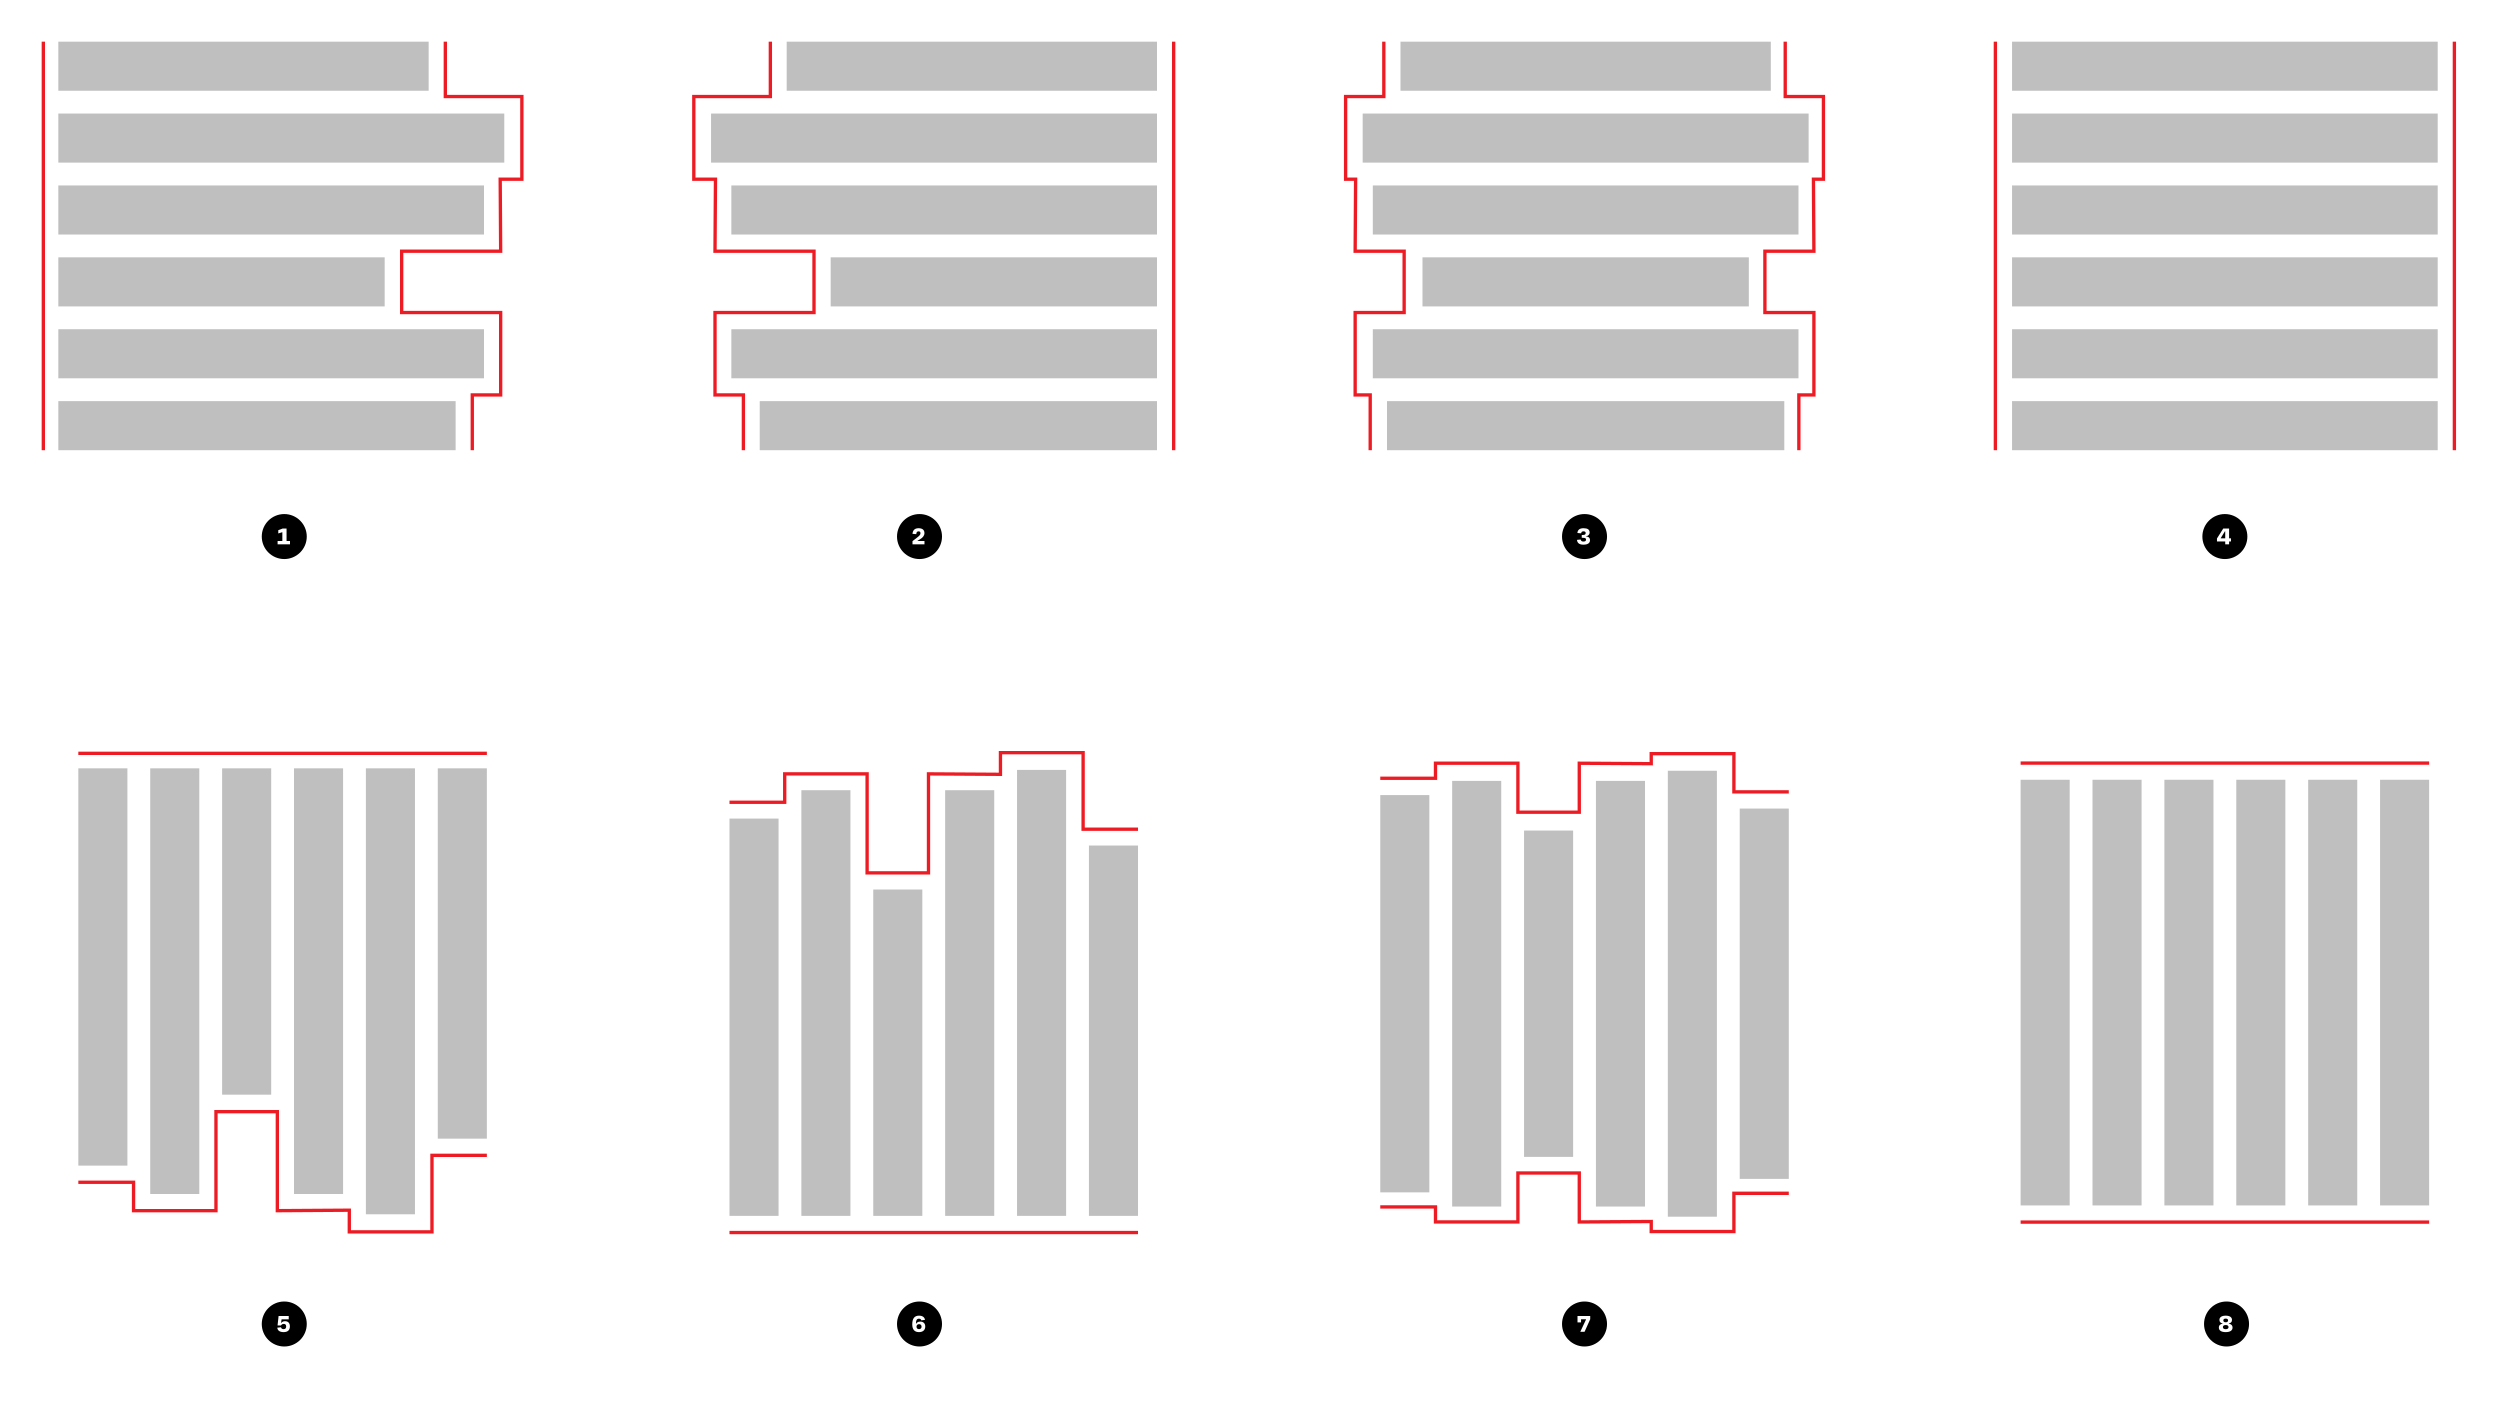 <?xml version="1.0" encoding="UTF-8"?>
<svg xmlns="http://www.w3.org/2000/svg" xmlns:xlink="http://www.w3.org/1999/xlink" width="1500pt" height="850pt" viewBox="0 0 1500 850" version="1.1">
<defs>
<g>
<symbol overflow="visible" id="glyph0-0">
<path style="stroke:none;" d="M 1.422 0 L 7.906 0 L 7.906 -9.469 L 1.422 -9.469 Z M 4.641 -5.281 L 2.5 -8.828 L 6.828 -8.828 Z M 2.125 -1.188 L 2.125 -8.25 L 4.25 -4.703 Z M 7.203 -1.188 L 5.047 -4.75 L 7.203 -8.25 Z M 2.5 -0.641 L 4.688 -4.188 L 6.828 -0.641 Z M 2.5 -0.641 "/>
</symbol>
<symbol overflow="visible" id="glyph0-1">
<path style="stroke:none;" d="M 1.172 -2 L 1.172 0 L 8.609 0 L 8.609 -2 L 6.547 -2 L 6.547 -9.469 L 4.172 -9.469 C 3.266 -9.141 2.469 -8.828 1.578 -8.5 L 1.578 -6.531 C 2.422 -6.781 3.172 -7.031 4.016 -7.281 L 4.016 -2 Z M 1.172 -2 "/>
</symbol>
<symbol overflow="visible" id="glyph0-2">
<path style="stroke:none;" d="M 4.812 0.203 C 7.094 0.203 8.547 -0.875 8.547 -3.219 C 8.547 -5.344 7.375 -6.344 5.594 -6.344 C 4.453 -6.344 3.812 -5.859 3.453 -5.359 L 3.266 -5.359 L 3.547 -7.453 L 7.844 -7.453 L 7.844 -9.469 L 1.766 -9.469 L 1.141 -3.797 L 3.188 -3.797 C 3.516 -4.297 4.062 -4.734 4.859 -4.734 C 5.75 -4.734 6.312 -4.266 6.312 -3.172 C 6.312 -2.062 5.719 -1.578 4.781 -1.578 C 3.859 -1.578 3.422 -1.984 3.203 -2.703 L 0.984 -2.469 C 1.125 -0.734 2.469 0.203 4.812 0.203 Z M 4.812 0.203 "/>
</symbol>
<symbol overflow="visible" id="glyph0-3">
<path style="stroke:none;" d="M 0.953 0 L 8.141 0 L 8.141 -2 L 4 -2 L 4 -2.156 L 5.625 -3.141 C 7 -3.938 8.125 -5.141 8.125 -6.75 C 8.125 -8.594 6.922 -9.672 4.594 -9.672 C 2.047 -9.672 1.109 -8.172 0.953 -6.297 L 3.219 -6.094 C 3.297 -7.109 3.594 -7.797 4.594 -7.797 C 5.391 -7.797 5.75 -7.391 5.75 -6.656 C 5.75 -5.75 5.031 -5.094 3.844 -4.156 L 0.953 -1.922 Z M 0.953 0 "/>
</symbol>
<symbol overflow="visible" id="glyph0-4">
<path style="stroke:none;" d="M 4.828 0.203 C 7.234 0.203 8.609 -1.078 8.609 -3.141 C 8.609 -5.109 7.391 -6.109 5.609 -6.109 C 4.328 -6.109 3.609 -5.609 3.219 -4.906 L 3.031 -4.906 C 3.031 -6.719 3.406 -7.859 4.859 -7.859 C 5.781 -7.859 6.094 -7.359 6.234 -6.859 L 8.453 -7.141 C 8.219 -8.625 7.109 -9.672 4.859 -9.672 C 2.172 -9.672 0.812 -8 0.812 -4.453 C 0.812 -1.328 2.219 0.203 4.828 0.203 Z M 4.859 -1.578 C 3.906 -1.578 3.359 -2.141 3.359 -3.078 C 3.359 -4 4.016 -4.578 4.906 -4.578 C 5.797 -4.578 6.391 -4.016 6.391 -3.078 C 6.391 -2.125 5.781 -1.578 4.859 -1.578 Z M 4.859 -1.578 "/>
</symbol>
<symbol overflow="visible" id="glyph0-5">
<path style="stroke:none;" d="M 4.484 0.203 C 7.094 0.203 8.453 -0.719 8.453 -2.5 C 8.453 -4.094 7.344 -4.672 6.172 -4.703 L 6.172 -4.891 C 7.25 -4.984 8.234 -5.75 8.234 -7.141 C 8.234 -8.844 6.969 -9.672 4.562 -9.672 C 2.047 -9.672 1.078 -8.547 0.875 -6.812 L 3.125 -6.594 C 3.266 -7.422 3.688 -7.797 4.547 -7.797 C 5.375 -7.797 5.859 -7.516 5.859 -6.75 C 5.859 -5.906 5.219 -5.609 4.188 -5.609 L 3.5 -5.609 L 3.5 -3.906 L 4.203 -3.906 C 5.375 -3.906 6.078 -3.719 6.078 -2.844 C 6.078 -1.984 5.484 -1.672 4.484 -1.672 C 3.484 -1.672 3.031 -2.047 2.875 -2.891 L 0.641 -2.672 C 0.797 -0.844 1.984 0.203 4.484 0.203 Z M 4.484 0.203 "/>
</symbol>
<symbol overflow="visible" id="glyph0-6">
<path style="stroke:none;" d="M 0.953 -9.469 L 0.953 -5.625 L 3.078 -5.625 L 3.078 -7.516 L 6.047 -7.516 L 6.047 -7.312 L 2.625 0 L 5.188 0 L 8.578 -7.547 L 8.578 -9.469 Z M 0.953 -9.469 "/>
</symbol>
<symbol overflow="visible" id="glyph0-7">
<path style="stroke:none;" d="M 5.375 0 L 7.703 0 L 7.703 -1.734 L 8.828 -1.734 L 8.828 -3.594 L 7.703 -3.594 L 7.703 -9.469 L 4.188 -9.469 L 0.422 -3.516 L 0.422 -1.734 L 5.375 -1.734 Z M 2.703 -3.594 L 2.703 -3.766 L 5.188 -7.797 L 5.375 -7.797 L 5.375 -3.594 Z M 2.703 -3.594 "/>
</symbol>
<symbol overflow="visible" id="glyph0-8">
<path style="stroke:none;" d="M 4.656 0.203 C 7.359 0.203 8.766 -0.812 8.766 -2.5 C 8.766 -3.953 7.734 -4.688 6.547 -4.844 L 6.547 -5.031 C 7.594 -5.203 8.438 -5.766 8.438 -7.141 C 8.438 -8.688 7.109 -9.672 4.656 -9.672 C 2.219 -9.672 0.891 -8.688 0.891 -7.141 C 0.891 -5.781 1.734 -5.219 2.766 -5.031 L 2.766 -4.844 C 1.625 -4.688 0.547 -4 0.547 -2.5 C 0.547 -0.812 1.984 0.203 4.656 0.203 Z M 4.656 -5.703 C 3.859 -5.703 3.234 -6.047 3.234 -6.797 C 3.234 -7.625 3.859 -7.906 4.656 -7.906 C 5.469 -7.906 6.094 -7.609 6.094 -6.797 C 6.094 -6.047 5.469 -5.703 4.656 -5.703 Z M 4.656 -1.547 C 3.688 -1.547 2.969 -1.938 2.969 -2.812 C 2.969 -3.688 3.688 -4.047 4.656 -4.047 C 5.641 -4.047 6.359 -3.688 6.359 -2.812 C 6.359 -1.938 5.641 -1.547 4.656 -1.547 Z M 4.656 -1.547 "/>
</symbol>
</g>
</defs>
<g id="surface1">
<rect x="0" y="0" width="1500" height="850" style="fill:rgb(100%,100%,100%);fill-opacity:1;stroke:none;"/>
<path style=" stroke:none;fill-rule:nonzero;fill:rgb(75%,75%,75%);fill-opacity:1;" d="M 35 54.445 L 257.195 54.445 L 257.195 25 L 35 25 Z M 35 54.445 "/>
<path style=" stroke:none;fill-rule:nonzero;fill:rgb(75%,75%,75%);fill-opacity:1;" d="M 35 97.578 L 302.57 97.578 L 302.57 68.133 L 35 68.133 Z M 35 97.578 "/>
<path style=" stroke:none;fill-rule:nonzero;fill:rgb(75%,75%,75%);fill-opacity:1;" d="M 35 140.715 L 290.395 140.715 L 290.395 111.27 L 35 111.27 Z M 35 140.715 "/>
<path style=" stroke:none;fill-rule:nonzero;fill:rgb(75%,75%,75%);fill-opacity:1;" d="M 35 183.848 L 230.805 183.848 L 230.805 154.402 L 35 154.402 Z M 35 183.848 "/>
<path style=" stroke:none;fill-rule:nonzero;fill:rgb(75%,75%,75%);fill-opacity:1;" d="M 35 226.98 L 290.395 226.98 L 290.395 197.535 L 35 197.535 Z M 35 226.98 "/>
<path style=" stroke:none;fill-rule:nonzero;fill:rgb(75%,75%,75%);fill-opacity:1;" d="M 35 270.117 L 273.371 270.117 L 273.371 240.672 L 35 240.672 Z M 35 270.117 "/>
<path style="fill:none;stroke-width:2;stroke-linecap:butt;stroke-linejoin:miter;stroke:rgb(92.899%,10.999%,14.099%);stroke-opacity:1;stroke-miterlimit:4;" d="M 0 0 L 0 -245.117 " transform="matrix(1,0,0,-1,26,25)"/>
<path style="fill:none;stroke-width:2;stroke-linecap:butt;stroke-linejoin:miter;stroke:rgb(92.899%,10.999%,14.099%);stroke-opacity:1;stroke-miterlimit:4;" d="M 0.001 0 L 0.001 -32.934 L 45.922 -32.934 L 45.922 -82.535 L 32.922 -82.535 L 33.2 -125.715 L -26.195 -125.715 L -26.195 -162.535 L 33.2 -162.535 L 33.2 -211.98 L 16.176 -211.98 L 16.176 -245.117 " transform="matrix(1,0,0,-1,267.195,25)"/>
<path style=" stroke:none;fill-rule:nonzero;fill:rgb(75%,75%,75%);fill-opacity:1;" d="M 292.117 461 L 262.672 461 L 262.672 683.195 L 292.117 683.195 Z M 292.117 461 "/>
<path style=" stroke:none;fill-rule:nonzero;fill:rgb(75%,75%,75%);fill-opacity:1;" d="M 248.98 461 L 219.535 461 L 219.535 728.57 L 248.98 728.57 Z M 248.98 461 "/>
<path style=" stroke:none;fill-rule:nonzero;fill:rgb(75%,75%,75%);fill-opacity:1;" d="M 205.848 461 L 176.402 461 L 176.402 716.395 L 205.848 716.395 Z M 205.848 461 "/>
<path style=" stroke:none;fill-rule:nonzero;fill:rgb(75%,75%,75%);fill-opacity:1;" d="M 162.715 461 L 133.27 461 L 133.27 656.805 L 162.715 656.805 Z M 162.715 461 "/>
<path style=" stroke:none;fill-rule:nonzero;fill:rgb(75%,75%,75%);fill-opacity:1;" d="M 119.578 461 L 90.133 461 L 90.133 716.395 L 119.578 716.395 Z M 119.578 461 "/>
<path style=" stroke:none;fill-rule:nonzero;fill:rgb(75%,75%,75%);fill-opacity:1;" d="M 76.445 461 L 47 461 L 47 699.371 L 76.445 699.371 Z M 76.445 461 "/>
<path style="fill:none;stroke-width:2;stroke-linecap:butt;stroke-linejoin:miter;stroke:rgb(92.899%,10.999%,14.099%);stroke-opacity:1;stroke-miterlimit:4;" d="M 0 0 L -245.117 0 " transform="matrix(1,0,0,-1,292.117,452)"/>
<path style="fill:none;stroke-width:2;stroke-linecap:butt;stroke-linejoin:miter;stroke:rgb(92.899%,10.999%,14.099%);stroke-opacity:1;stroke-miterlimit:4;" d="M 0 -0.001 L -32.933 -0.001 L -32.933 -45.922 L -82.535 -45.922 L -82.535 -32.922 L -125.714 -33.2 L -125.714 26.195 L -162.539 26.195 L -162.539 -33.2 L -211.984 -33.2 L -211.984 -16.176 L -245.117 -16.176 " transform="matrix(1,0,0,-1,292.117,693.195)"/>
<path style=" stroke:none;fill-rule:nonzero;fill:rgb(75%,75%,75%);fill-opacity:1;" d="M 840.293 54.445 L 1062.488 54.445 L 1062.488 25 L 840.293 25 Z M 840.293 54.445 "/>
<path style=" stroke:none;fill-rule:nonzero;fill:rgb(75%,75%,75%);fill-opacity:1;" d="M 817.605 97.578 L 1085.176 97.578 L 1085.176 68.133 L 817.605 68.133 Z M 817.605 97.578 "/>
<path style=" stroke:none;fill-rule:nonzero;fill:rgb(75%,75%,75%);fill-opacity:1;" d="M 823.691 140.715 L 1079.09 140.715 L 1079.09 111.27 L 823.691 111.27 Z M 823.691 140.715 "/>
<path style=" stroke:none;fill-rule:nonzero;fill:rgb(75%,75%,75%);fill-opacity:1;" d="M 853.488 183.848 L 1049.293 183.848 L 1049.293 154.402 L 853.488 154.402 Z M 853.488 183.848 "/>
<path style=" stroke:none;fill-rule:nonzero;fill:rgb(75%,75%,75%);fill-opacity:1;" d="M 823.691 226.98 L 1079.09 226.98 L 1079.09 197.535 L 823.691 197.535 Z M 823.691 226.98 "/>
<path style=" stroke:none;fill-rule:nonzero;fill:rgb(75%,75%,75%);fill-opacity:1;" d="M 832.207 270.117 L 1070.574 270.117 L 1070.574 240.672 L 832.207 240.672 Z M 832.207 270.117 "/>
<path style="fill:none;stroke-width:2;stroke-linecap:butt;stroke-linejoin:miter;stroke:rgb(92.899%,10.999%,14.099%);stroke-opacity:1;stroke-miterlimit:4;" d="M -0.002 0 L -0.002 -32.934 L -22.924 -32.934 L -22.924 -82.535 L -16.924 -82.535 L -17.201 -125.715 L 12.193 -125.715 L 12.193 -162.535 L -17.201 -162.535 L -17.201 -211.98 L -8.174 -211.98 L -8.174 -245.117 " transform="matrix(1,0,0,-1,830.295,25)"/>
<path style="fill:none;stroke-width:2;stroke-linecap:butt;stroke-linejoin:miter;stroke:rgb(92.899%,10.999%,14.099%);stroke-opacity:1;stroke-miterlimit:4;" d="M -0.002 0 L -0.002 -32.934 L 22.92 -32.934 L 22.92 -82.535 L 16.92 -82.535 L 17.202 -125.715 L -12.197 -125.715 L -12.197 -162.535 L 17.202 -162.535 L 17.202 -211.98 L 8.174 -211.98 L 8.174 -245.117 " transform="matrix(1,0,0,-1,1071.138,25)"/>
<path style=" stroke:none;fill-rule:nonzero;fill:rgb(75%,75%,75%);fill-opacity:1;" d="M 1073.273 485.137 L 1043.828 485.137 L 1043.828 707.332 L 1073.273 707.332 Z M 1073.273 485.137 "/>
<path style=" stroke:none;fill-rule:nonzero;fill:rgb(75%,75%,75%);fill-opacity:1;" d="M 1030.141 462.449 L 1000.695 462.449 L 1000.695 730.02 L 1030.141 730.02 Z M 1030.141 462.449 "/>
<path style=" stroke:none;fill-rule:nonzero;fill:rgb(75%,75%,75%);fill-opacity:1;" d="M 987.008 468.535 L 957.562 468.535 L 957.562 723.93 L 987.008 723.93 Z M 987.008 468.535 "/>
<path style=" stroke:none;fill-rule:nonzero;fill:rgb(75%,75%,75%);fill-opacity:1;" d="M 943.871 498.332 L 914.426 498.332 L 914.426 694.137 L 943.871 694.137 Z M 943.871 498.332 "/>
<path style=" stroke:none;fill-rule:nonzero;fill:rgb(75%,75%,75%);fill-opacity:1;" d="M 900.738 468.535 L 871.293 468.535 L 871.293 723.93 L 900.738 723.93 Z M 900.738 468.535 "/>
<path style=" stroke:none;fill-rule:nonzero;fill:rgb(75%,75%,75%);fill-opacity:1;" d="M 857.602 477.047 L 828.156 477.047 L 828.156 715.418 L 857.602 715.418 Z M 857.602 477.047 "/>
<path style="fill:none;stroke-width:2;stroke-linecap:butt;stroke-linejoin:miter;stroke:rgb(92.899%,10.999%,14.099%);stroke-opacity:1;stroke-miterlimit:4;" d="M -0.001 -0 L -32.931 -0 L -32.931 22.922 L -82.537 22.922 L -82.537 16.922 L -125.712 17.199 L -125.712 -12.195 L -162.537 -12.195 L -162.537 17.199 L -211.982 17.199 L -211.982 8.176 L -245.119 8.176 " transform="matrix(1,0,0,-1,1073.275,475.137)"/>
<path style="fill:none;stroke-width:2;stroke-linecap:butt;stroke-linejoin:miter;stroke:rgb(92.899%,10.999%,14.099%);stroke-opacity:1;stroke-miterlimit:4;" d="M -0.001 -0 L -32.931 -0 L -32.931 -22.922 L -82.537 -22.922 L -82.537 -16.922 L -125.712 -17.2 L -125.712 12.195 L -162.537 12.195 L -162.537 -17.2 L -211.982 -17.2 L -211.982 -8.176 L -245.119 -8.176 " transform="matrix(1,0,0,-1,1073.275,715.98)"/>
<path style="fill:none;stroke-width:2;stroke-linecap:butt;stroke-linejoin:miter;stroke:rgb(92.899%,10.999%,14.099%);stroke-opacity:1;stroke-miterlimit:4;" d="M 0.001 0 L 0.001 -32.934 L -45.921 -32.934 L -45.921 -82.535 L -32.921 -82.535 L -33.203 -125.715 L 26.196 -125.715 L 26.196 -162.535 L -33.203 -162.535 L -33.203 -211.98 L -16.175 -211.98 L -16.175 -245.117 " transform="matrix(1,0,0,-1,462.207,25)"/>
<path style=" stroke:none;fill-rule:nonzero;fill:rgb(75%,75%,75%);fill-opacity:1;" d="M 472.012 54.445 L 694.203 54.445 L 694.203 25 L 472.012 25 Z M 472.012 54.445 "/>
<path style=" stroke:none;fill-rule:nonzero;fill:rgb(75%,75%,75%);fill-opacity:1;" d="M 426.633 97.578 L 694.203 97.578 L 694.203 68.133 L 426.633 68.133 Z M 426.633 97.578 "/>
<path style=" stroke:none;fill-rule:nonzero;fill:rgb(75%,75%,75%);fill-opacity:1;" d="M 438.809 140.715 L 694.203 140.715 L 694.203 111.27 L 438.809 111.27 Z M 438.809 140.715 "/>
<path style=" stroke:none;fill-rule:nonzero;fill:rgb(75%,75%,75%);fill-opacity:1;" d="M 498.402 183.848 L 694.203 183.848 L 694.203 154.402 L 498.402 154.402 Z M 498.402 183.848 "/>
<path style=" stroke:none;fill-rule:nonzero;fill:rgb(75%,75%,75%);fill-opacity:1;" d="M 438.809 226.98 L 694.203 226.98 L 694.203 197.535 L 438.809 197.535 Z M 438.809 226.98 "/>
<path style=" stroke:none;fill-rule:nonzero;fill:rgb(75%,75%,75%);fill-opacity:1;" d="M 455.836 270.117 L 694.203 270.117 L 694.203 240.672 L 455.836 240.672 Z M 455.836 270.117 "/>
<path style="fill:none;stroke-width:2;stroke-linecap:butt;stroke-linejoin:miter;stroke:rgb(92.899%,10.999%,14.099%);stroke-opacity:1;stroke-miterlimit:4;" d="M -0.002 0 L -0.002 -245.117 " transform="matrix(1,0,0,-1,704.205,25)"/>
<path style="fill:none;stroke-width:2;stroke-linecap:butt;stroke-linejoin:miter;stroke:rgb(92.899%,10.999%,14.099%);stroke-opacity:1;stroke-miterlimit:4;" d="M 0.002 0.001 L -32.932 0.001 L -32.932 45.922 L -82.534 45.922 L -82.534 32.922 L -125.713 33.2 L -125.713 -26.195 L -162.537 -26.195 L -162.537 33.2 L -211.983 33.2 L -211.983 16.176 L -245.116 16.176 " transform="matrix(1,0,0,-1,682.803,497.52)"/>
<path style=" stroke:none;fill-rule:nonzero;fill:rgb(75%,75%,75%);fill-opacity:1;" d="M 682.805 507.324 L 653.359 507.324 L 653.359 729.52 L 682.805 729.52 Z M 682.805 507.324 "/>
<path style=" stroke:none;fill-rule:nonzero;fill:rgb(75%,75%,75%);fill-opacity:1;" d="M 639.668 461.945 L 610.223 461.945 L 610.223 729.52 L 639.668 729.52 Z M 639.668 461.945 "/>
<path style=" stroke:none;fill-rule:nonzero;fill:rgb(75%,75%,75%);fill-opacity:1;" d="M 596.535 474.121 L 567.09 474.121 L 567.09 729.52 L 596.535 729.52 Z M 596.535 474.121 "/>
<path style=" stroke:none;fill-rule:nonzero;fill:rgb(75%,75%,75%);fill-opacity:1;" d="M 553.398 533.715 L 523.953 533.715 L 523.953 729.52 L 553.398 729.52 Z M 553.398 533.715 "/>
<path style=" stroke:none;fill-rule:nonzero;fill:rgb(75%,75%,75%);fill-opacity:1;" d="M 510.266 474.121 L 480.82 474.121 L 480.82 729.52 L 510.266 729.52 Z M 510.266 474.121 "/>
<path style=" stroke:none;fill-rule:nonzero;fill:rgb(75%,75%,75%);fill-opacity:1;" d="M 467.133 491.148 L 437.688 491.148 L 437.688 729.52 L 467.133 729.52 Z M 467.133 491.148 "/>
<path style="fill:none;stroke-width:2;stroke-linecap:butt;stroke-linejoin:miter;stroke:rgb(92.899%,10.999%,14.099%);stroke-opacity:1;stroke-miterlimit:4;" d="M 0.002 -0.001 L -245.116 -0.001 " transform="matrix(1,0,0,-1,682.803,739.519)"/>
<path style=" stroke:none;fill-rule:nonzero;fill:rgb(75%,75%,75%);fill-opacity:1;" d="M 1207.227 54.445 L 1462.625 54.445 L 1462.625 25 L 1207.227 25 Z M 1207.227 54.445 "/>
<path style=" stroke:none;fill-rule:nonzero;fill:rgb(75%,75%,75%);fill-opacity:1;" d="M 1207.227 97.578 L 1462.625 97.578 L 1462.625 68.133 L 1207.227 68.133 Z M 1207.227 97.578 "/>
<path style=" stroke:none;fill-rule:nonzero;fill:rgb(75%,75%,75%);fill-opacity:1;" d="M 1207.227 140.715 L 1462.625 140.715 L 1462.625 111.27 L 1207.227 111.27 Z M 1207.227 140.715 "/>
<path style=" stroke:none;fill-rule:nonzero;fill:rgb(75%,75%,75%);fill-opacity:1;" d="M 1207.227 183.848 L 1462.625 183.848 L 1462.625 154.402 L 1207.227 154.402 Z M 1207.227 183.848 "/>
<path style=" stroke:none;fill-rule:nonzero;fill:rgb(75%,75%,75%);fill-opacity:1;" d="M 1207.227 226.98 L 1462.625 226.98 L 1462.625 197.535 L 1207.227 197.535 Z M 1207.227 226.98 "/>
<path style=" stroke:none;fill-rule:nonzero;fill:rgb(75%,75%,75%);fill-opacity:1;" d="M 1207.227 270.117 L 1462.625 270.117 L 1462.625 240.672 L 1207.227 240.672 Z M 1207.227 270.117 "/>
<path style="fill:none;stroke-width:2;stroke-linecap:butt;stroke-linejoin:miter;stroke:rgb(92.899%,10.999%,14.099%);stroke-opacity:1;stroke-miterlimit:4;" d="M 0.001 0 L 0.001 -245.117 " transform="matrix(1,0,0,-1,1472.624,25)"/>
<path style="fill:none;stroke-width:2;stroke-linecap:butt;stroke-linejoin:miter;stroke:rgb(92.899%,10.999%,14.099%);stroke-opacity:1;stroke-miterlimit:4;" d="M -0.002 0 L -0.002 -245.117 " transform="matrix(1,0,0,-1,1197.228,25)"/>
<path style=" stroke:none;fill-rule:nonzero;fill:rgb(75%,75%,75%);fill-opacity:1;" d="M 1457.484 467.859 L 1428.039 467.859 L 1428.039 723.258 L 1457.484 723.258 Z M 1457.484 467.859 "/>
<path style=" stroke:none;fill-rule:nonzero;fill:rgb(75%,75%,75%);fill-opacity:1;" d="M 1414.352 467.859 L 1384.906 467.859 L 1384.906 723.258 L 1414.352 723.258 Z M 1414.352 467.859 "/>
<path style=" stroke:none;fill-rule:nonzero;fill:rgb(75%,75%,75%);fill-opacity:1;" d="M 1371.215 467.859 L 1341.77 467.859 L 1341.77 723.258 L 1371.215 723.258 Z M 1371.215 467.859 "/>
<path style=" stroke:none;fill-rule:nonzero;fill:rgb(75%,75%,75%);fill-opacity:1;" d="M 1328.082 467.859 L 1298.637 467.859 L 1298.637 723.258 L 1328.082 723.258 Z M 1328.082 467.859 "/>
<path style=" stroke:none;fill-rule:nonzero;fill:rgb(75%,75%,75%);fill-opacity:1;" d="M 1284.945 467.859 L 1255.504 467.859 L 1255.504 723.258 L 1284.945 723.258 Z M 1284.945 467.859 "/>
<path style=" stroke:none;fill-rule:nonzero;fill:rgb(75%,75%,75%);fill-opacity:1;" d="M 1241.812 467.859 L 1212.367 467.859 L 1212.367 723.258 L 1241.812 723.258 Z M 1241.812 467.859 "/>
<path style="fill:none;stroke-width:2;stroke-linecap:butt;stroke-linejoin:miter;stroke:rgb(92.899%,10.999%,14.099%);stroke-opacity:1;stroke-miterlimit:4;" d="M -0 -0.001 L -245.117 -0.001 " transform="matrix(1,0,0,-1,1457.485,733.256)"/>
<path style="fill:none;stroke-width:2;stroke-linecap:butt;stroke-linejoin:miter;stroke:rgb(92.899%,10.999%,14.099%);stroke-opacity:1;stroke-miterlimit:4;" d="M -0 0.001 L -245.117 0.001 " transform="matrix(1,0,0,-1,1457.485,457.86)"/>
<path style=" stroke:none;fill-rule:nonzero;fill:rgb(0%,0%,0%);fill-opacity:1;" d="M 170.559 335.934 C 178.289 335.934 184.559 329.664 184.559 321.934 C 184.559 314.203 178.289 307.934 170.559 307.934 C 162.828 307.934 156.559 314.203 156.559 321.934 C 156.559 329.664 162.828 335.934 170.559 335.934 "/>
<g style="fill:rgb(100%,100%,100%);fill-opacity:1;">
  <use xlink:href="#glyph0-1" x="165.392" y="326.6"/>
</g>
<path style="fill:none;stroke-width:1;stroke-linecap:butt;stroke-linejoin:miter;stroke:rgb(100%,100%,100%);stroke-opacity:1;stroke-miterlimit:4;" d="M 0 -0 C 7.731 -0 14 6.269 14 14 C 14 21.73 7.731 28 0 28 C -7.73 28 -14 21.73 -14 14 C -14 6.269 -7.73 -0 0 -0 Z M 0 -0 " transform="matrix(1,0,0,-1,170.558,335.933)"/>
<path style=" stroke:none;fill-rule:nonzero;fill:rgb(0%,0%,0%);fill-opacity:1;" d="M 170.559 808.402 C 178.289 808.402 184.559 802.133 184.559 794.402 C 184.559 786.672 178.289 780.402 170.559 780.402 C 162.828 780.402 156.559 786.672 156.559 794.402 C 156.559 802.133 162.828 808.402 170.559 808.402 "/>
<g style="fill:rgb(100%,100%,100%);fill-opacity:1;">
  <use xlink:href="#glyph0-2" x="165.392" y="799.069"/>
</g>
<path style="fill:none;stroke-width:1;stroke-linecap:butt;stroke-linejoin:miter;stroke:rgb(100%,100%,100%);stroke-opacity:1;stroke-miterlimit:4;" d="M 0 -0 C 7.731 -0 14 6.269 14 14 C 14 21.73 7.731 28 0 28 C -7.73 28 -14 21.73 -14 14 C -14 6.269 -7.73 -0 0 -0 Z M 0 -0 " transform="matrix(1,0,0,-1,170.558,808.402)"/>
<path style=" stroke:none;fill-rule:nonzero;fill:rgb(0%,0%,0%);fill-opacity:1;" d="M 551.707 335.934 C 559.441 335.934 565.707 329.664 565.707 321.934 C 565.707 314.203 559.441 307.934 551.707 307.934 C 543.977 307.934 537.707 314.203 537.707 321.934 C 537.707 329.664 543.977 335.934 551.707 335.934 "/>
<g style="fill:rgb(100%,100%,100%);fill-opacity:1;">
  <use xlink:href="#glyph0-3" x="546.541" y="326.6"/>
</g>
<path style="fill:none;stroke-width:1;stroke-linecap:butt;stroke-linejoin:miter;stroke:rgb(100%,100%,100%);stroke-opacity:1;stroke-miterlimit:4;" d="M -0.001 -0 C 7.734 -0 13.999 6.269 13.999 14 C 13.999 21.73 7.734 28 -0.001 28 C -7.731 28 -14.001 21.73 -14.001 14 C -14.001 6.269 -7.731 -0 -0.001 -0 Z M -0.001 -0 " transform="matrix(1,0,0,-1,551.708,335.933)"/>
<path style=" stroke:none;fill-rule:nonzero;fill:rgb(0%,0%,0%);fill-opacity:1;" d="M 551.707 808.402 C 559.441 808.402 565.707 802.133 565.707 794.402 C 565.707 786.672 559.441 780.402 551.707 780.402 C 543.977 780.402 537.707 786.672 537.707 794.402 C 537.707 802.133 543.977 808.402 551.707 808.402 "/>
<g style="fill:rgb(100%,100%,100%);fill-opacity:1;">
  <use xlink:href="#glyph0-4" x="546.541" y="799.069"/>
</g>
<path style="fill:none;stroke-width:1;stroke-linecap:butt;stroke-linejoin:miter;stroke:rgb(100%,100%,100%);stroke-opacity:1;stroke-miterlimit:4;" d="M -0.001 -0 C 7.734 -0 13.999 6.269 13.999 14 C 13.999 21.73 7.734 28 -0.001 28 C -7.731 28 -14.001 21.73 -14.001 14 C -14.001 6.269 -7.731 -0 -0.001 -0 Z M -0.001 -0 " transform="matrix(1,0,0,-1,551.708,808.402)"/>
<path style=" stroke:none;fill-rule:nonzero;fill:rgb(0%,0%,0%);fill-opacity:1;" d="M 950.715 335.934 C 958.449 335.934 964.715 329.664 964.715 321.934 C 964.715 314.203 958.449 307.934 950.715 307.934 C 942.984 307.934 936.715 314.203 936.715 321.934 C 936.715 329.664 942.984 335.934 950.715 335.934 "/>
<g style="fill:rgb(100%,100%,100%);fill-opacity:1;">
  <use xlink:href="#glyph0-5" x="945.55" y="326.6"/>
</g>
<path style="fill:none;stroke-width:1;stroke-linecap:butt;stroke-linejoin:miter;stroke:rgb(100%,100%,100%);stroke-opacity:1;stroke-miterlimit:4;" d="M -0.002 -0 C 7.733 -0 13.998 6.269 13.998 14 C 13.998 21.73 7.733 28 -0.002 28 C -7.732 28 -14.002 21.73 -14.002 14 C -14.002 6.269 -7.732 -0 -0.002 -0 Z M -0.002 -0 " transform="matrix(1,0,0,-1,950.717,335.933)"/>
<path style=" stroke:none;fill-rule:nonzero;fill:rgb(0%,0%,0%);fill-opacity:1;" d="M 950.715 808.402 C 958.449 808.402 964.715 802.133 964.715 794.402 C 964.715 786.672 958.449 780.402 950.715 780.402 C 942.984 780.402 936.715 786.672 936.715 794.402 C 936.715 802.133 942.984 808.402 950.715 808.402 "/>
<g style="fill:rgb(100%,100%,100%);fill-opacity:1;">
  <use xlink:href="#glyph0-6" x="945.55" y="799.069"/>
</g>
<path style="fill:none;stroke-width:1;stroke-linecap:butt;stroke-linejoin:miter;stroke:rgb(100%,100%,100%);stroke-opacity:1;stroke-miterlimit:4;" d="M -0.002 -0 C 7.733 -0 13.998 6.269 13.998 14 C 13.998 21.73 7.733 28 -0.002 28 C -7.732 28 -14.002 21.73 -14.002 14 C -14.002 6.269 -7.732 -0 -0.002 -0 Z M -0.002 -0 " transform="matrix(1,0,0,-1,950.717,808.402)"/>
<path style=" stroke:none;fill-rule:nonzero;fill:rgb(0%,0%,0%);fill-opacity:1;" d="M 1334.926 335.934 C 1342.66 335.934 1348.926 329.664 1348.926 321.934 C 1348.926 314.203 1342.66 307.934 1334.926 307.934 C 1327.195 307.934 1320.926 314.203 1320.926 321.934 C 1320.926 329.664 1327.195 335.934 1334.926 335.934 "/>
<g style="fill:rgb(100%,100%,100%);fill-opacity:1;">
  <use xlink:href="#glyph0-7" x="1329.759" y="326.6"/>
</g>
<path style="fill:none;stroke-width:1;stroke-linecap:butt;stroke-linejoin:miter;stroke:rgb(100%,100%,100%);stroke-opacity:1;stroke-miterlimit:4;" d="M -0.001 -0 C 7.734 -0 13.999 6.269 13.999 14 C 13.999 21.73 7.734 28 -0.001 28 C -7.731 28 -14.001 21.73 -14.001 14 C -14.001 6.269 -7.731 -0 -0.001 -0 Z M -0.001 -0 " transform="matrix(1,0,0,-1,1334.926,335.933)"/>
<path style=" stroke:none;fill-rule:nonzero;fill:rgb(0%,0%,0%);fill-opacity:1;" d="M 1335.926 808.402 C 1343.66 808.402 1349.926 802.133 1349.926 794.402 C 1349.926 786.672 1343.66 780.402 1335.926 780.402 C 1328.195 780.402 1321.926 786.672 1321.926 794.402 C 1321.926 802.133 1328.195 808.402 1335.926 808.402 "/>
<g style="fill:rgb(100%,100%,100%);fill-opacity:1;">
  <use xlink:href="#glyph0-8" x="1330.759" y="799.069"/>
</g>
<path style="fill:none;stroke-width:1;stroke-linecap:butt;stroke-linejoin:miter;stroke:rgb(100%,100%,100%);stroke-opacity:1;stroke-miterlimit:4;" d="M -0.001 -0 C 7.734 -0 13.999 6.269 13.999 14 C 13.999 21.73 7.734 28 -0.001 28 C -7.731 28 -14.001 21.73 -14.001 14 C -14.001 6.269 -7.731 -0 -0.001 -0 Z M -0.001 -0 " transform="matrix(1,0,0,-1,1335.926,808.402)"/>
</g>
</svg>
